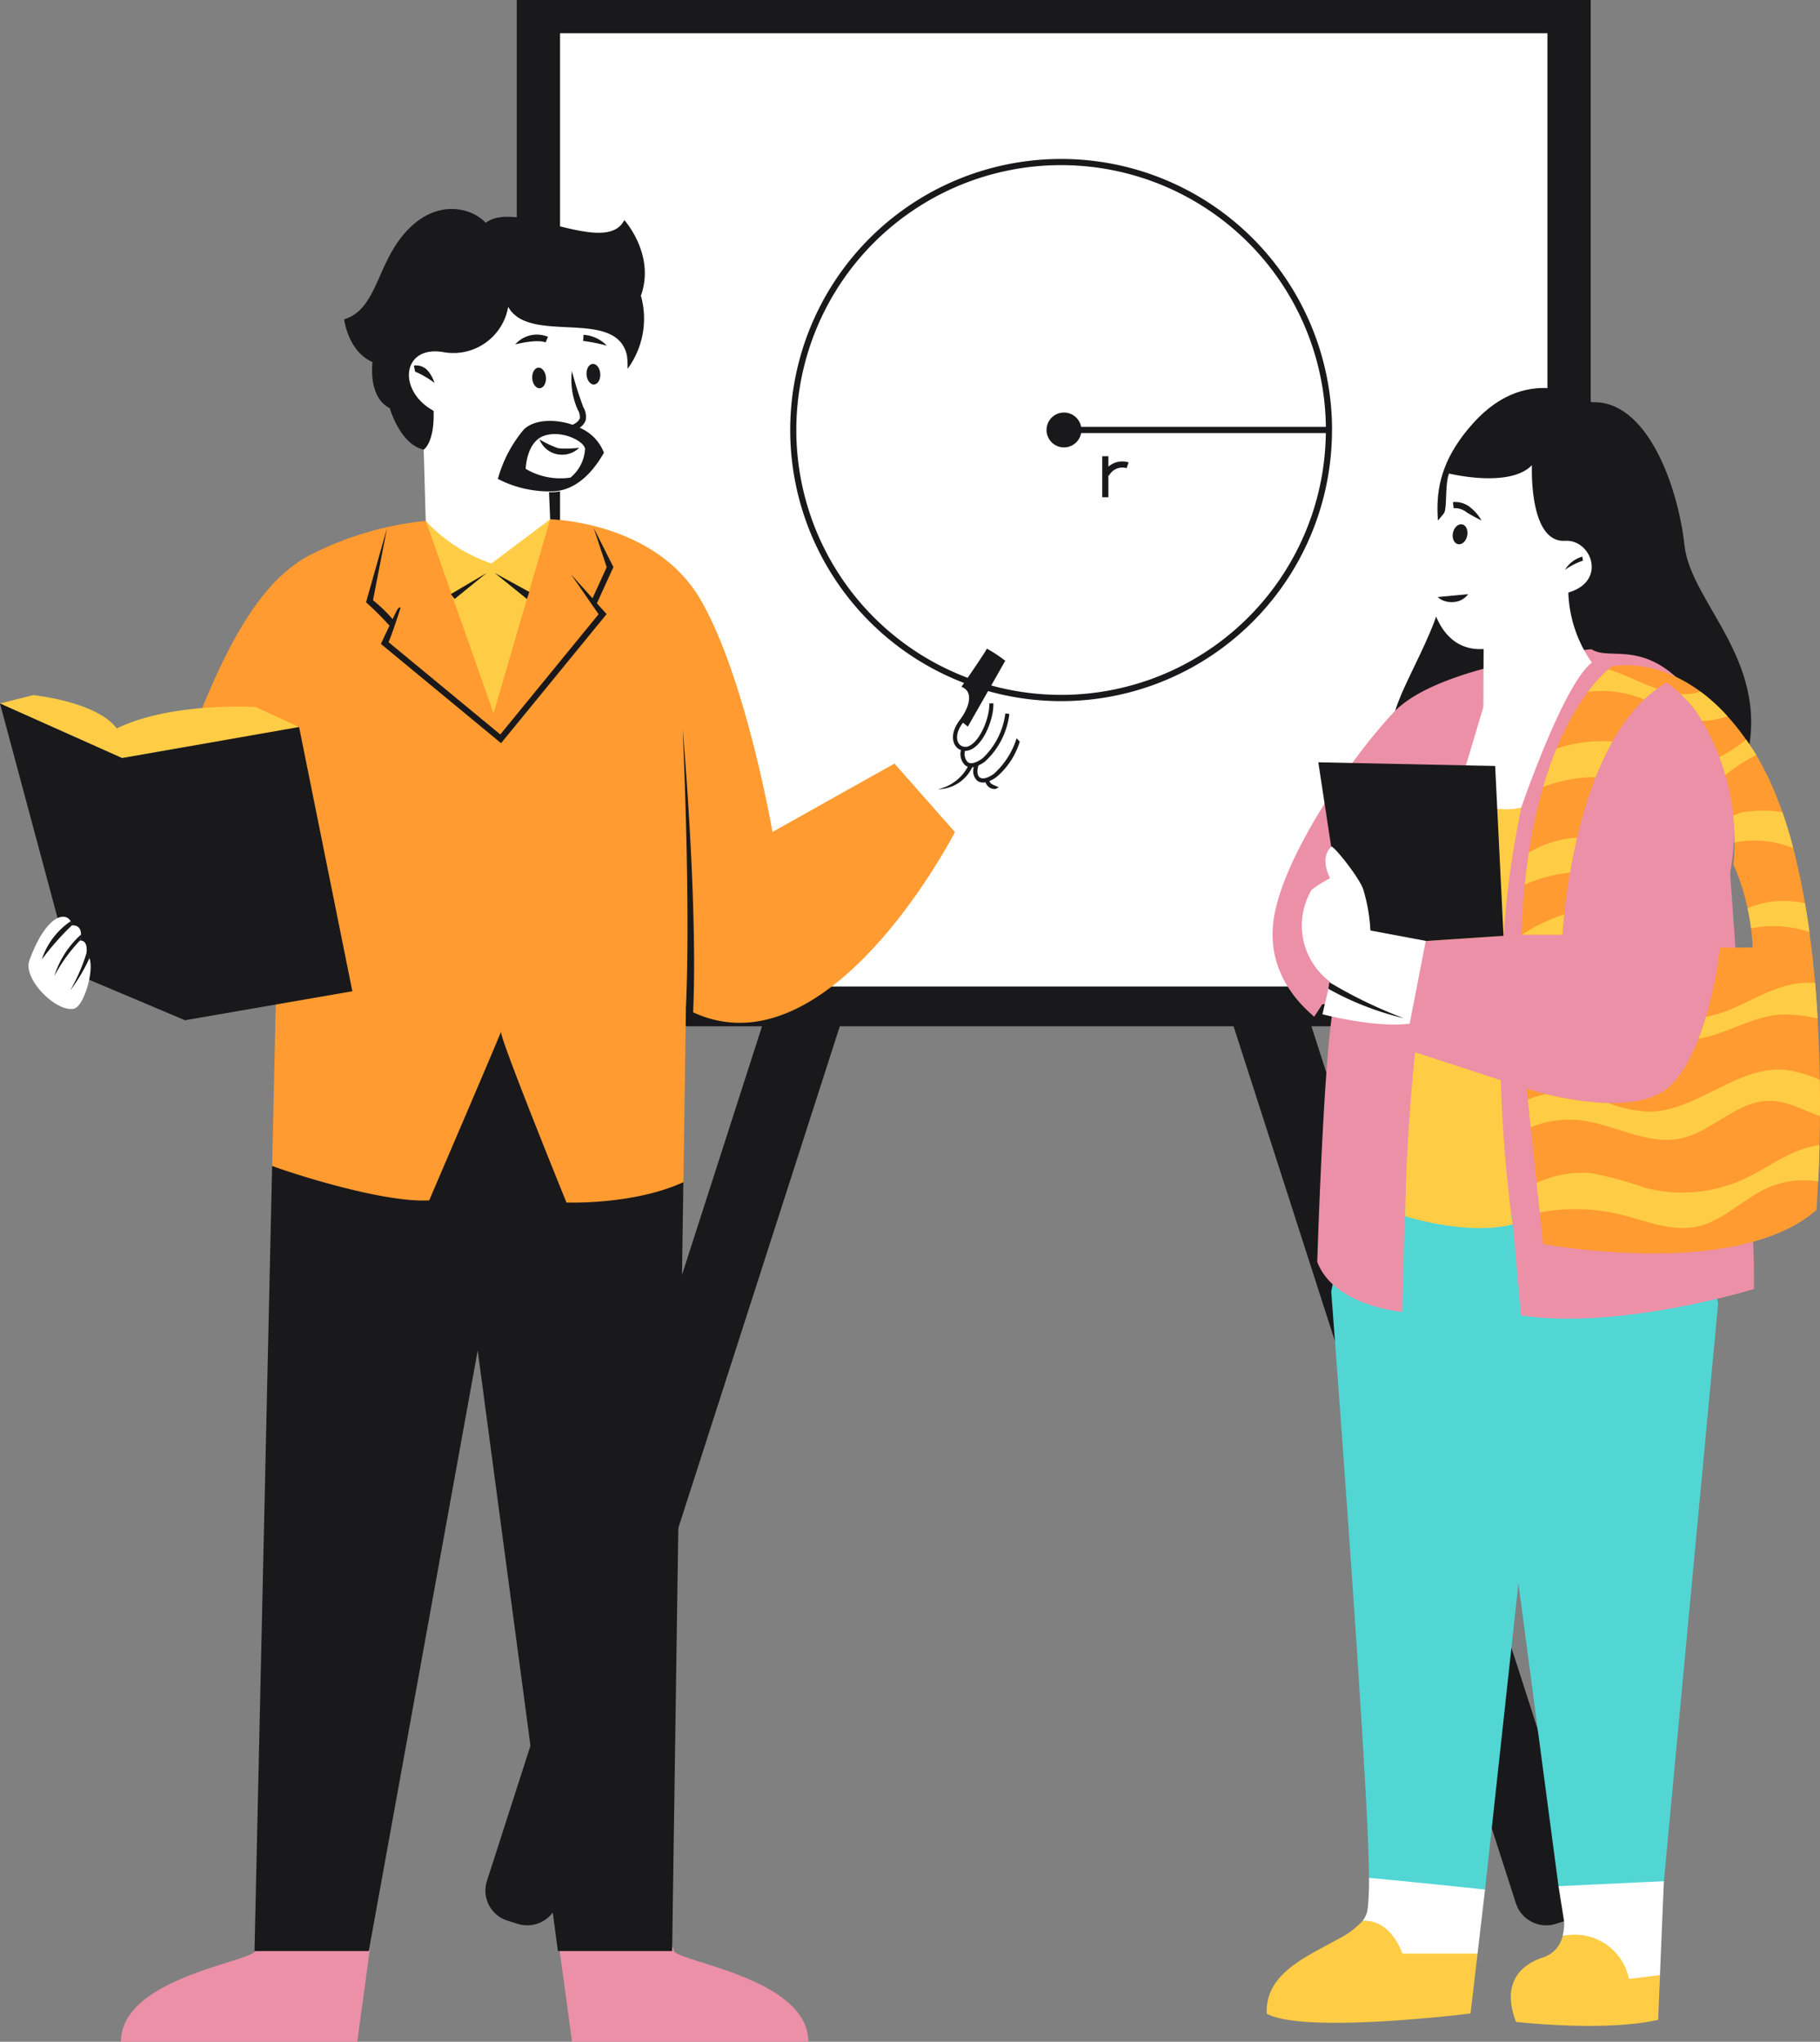 <svg id="image_left" xmlns="http://www.w3.org/2000/svg" xmlns:xlink="http://www.w3.org/1999/xlink" width="178.336" height="200" viewBox="0 0 178.336 200">
  <rect x="0" y="0" width="178.336" height="200" fill="#808080" stroke="none"/>
  <defs>
    <clipPath id="clip-path">
      <rect id="Rectangle_3" data-name="Rectangle 3" width="108.536" height="188.752" fill="none"/>
    </clipPath>
    <clipPath id="clip-path-2">
      <rect id="Rectangle_5" data-name="Rectangle 5" width="178.336" height="200" fill="none"/>
    </clipPath>
    <clipPath id="clip-path-3">
      <rect id="Rectangle_6" data-name="Rectangle 6" width="160.18" height="136.482" fill="none"/>
    </clipPath>
  </defs>
  <g id="Group_2" data-name="Group 2" transform="translate(47.373 0.001)">
    <g id="Group_1" data-name="Group 1" clip-path="url(#clip-path)">
      <path id="Path_1" data-name="Path 1" d="M195.1,100.527H167.733l26.959,83.733a3.08,3.08,0,0,1-2.022,3.875l-.982.311a3.123,3.123,0,0,1-3.915-2l-27.668-85.919H121.522L93.858,186.446a3.122,3.122,0,0,1-3.913,2l-.983-.311a3.08,3.08,0,0,1-2.022-3.875L113.9,100.527H89.868V0H195.1V100.527Z" transform="translate(-86.604 -0.001)" fill="#19191b"/>
    </g>
  </g>
  <rect id="Rectangle_4" data-name="Rectangle 4" width="96.75" height="93.376" transform="translate(54.878 3.256)" fill="#fff"/>
  <g id="Group_4" data-name="Group 4">
    <g id="Group_3" data-name="Group 3" clip-path="url(#clip-path-2)">
      <path id="Path_2" data-name="Path 2" d="M242.727,101.029c-.745-2.479,4.746-9.664,4.906-14.417s-2.748-9.328,2.9-15.6,11.625-2.038,11.625-2.038c5.4-.245,8.43,8.194,9.075,14.025s8.871,11.6,5.879,21.634" transform="translate(-106.173 -29.571)" fill="#19191b"/>
      <path id="Path_3" data-name="Path 3" d="M269.815,213.511,264.509,270l-3.293,2.338-7.032-1.85-3.929-29.664-3.268,29.985c-.974-.1-2.191,2.727-3.765,2.566-2.559-.264-5.7-3.536-7.609-3.7,0-9.043-3.7-57.442-3.7-57.442a26.089,26.089,0,0,1,6.7-13.055,10.57,10.57,0,0,1,5.342-3.164c2.975-.533,5.927.993,8.371,2.775a11.579,11.579,0,0,0,4.253,2.383c3.152.645,6.784-1.746,9.448.064,1.442.981,1.949,2.84,2.3,4.55.463,2.263,1.212,5.427,1.5,7.725" transform="translate(-101.47 -85.717)" fill="#51d6d4"/>
    </g>
  </g>
  <g id="Group_6" data-name="Group 6" transform="translate(11.83 63.518)">
    <g id="Group_5" data-name="Group 5" clip-path="url(#clip-path-3)">
      <path id="Path_4" data-name="Path 4" d="M164.964,115.4c1.928,1.237,5.472-1.294,10.193,4.808a23.743,23.743,0,0,1,3.388,17.132s2.565,35.136,2.332,40.728c0,0-13.141,4.044-22.827,2.58l-.86-9.7s-7.769-4.335-10.509-.8l-.269,10.158s-6.681-.546-8.321-4.9c0,0,.656-21.145,1.652-25.273l-1.157.041s-.873,1.354-.816,1.228-4.729-3.34-3.98-9.325,7.244-15.62,11.762-20.473,19.411-6.207,19.411-6.207M45.244,242.833l-1.22,8.965H20.868c0-6.341,13.194-7.864,13.194-8.965,1.512-1.456,3.949-2.325,5.9-1.577a5.751,5.751,0,0,0,1.741.579c.8.033,1.62-.469,2.379-.2m30.944,1.2c0,1.1,13.194,2.621,13.194,8.965H65.071l-1.22-8.965a5.07,5.07,0,0,1,4.54-2.41c1.6.211,3.041,1.234,4.649,1.222.605,0,1.992.578,1.992,1.188" transform="translate(-20.847 -115.32)" fill="#ec90a7"/>
    </g>
  </g>
  <g id="Group_8" data-name="Group 8">
    <g id="Group_7" data-name="Group 7" clip-path="url(#clip-path-2)">
      <path id="Path_5" data-name="Path 5" d="M107.325,121.064s-12.679,24.709-26.365,17.312l-.247,16.992a18.544,18.544,0,0,0-7.57,6.98s-11.1,2.844-10.937,2.275c.008-.02-1.774,3.2-1.782,3.213s-.269-3.189-.269-3.184c-.224.645-9.776-3.108-9.776-3.108-4.345.259-7.545-6.884-9.965-7.766l.473-21L31.42,114.636c4.7-13.469,8.514-18.37,12.516-20.6a31.936,31.936,0,0,1,11.53-3.443l12.191-.157s10.253.193,14.714,7.837,7.069,22.793,7.069,22.793l11.966-6.708Zm78.34-7.806c-6.512-10.393-14.185-8.369-14.185-8.369.06,0,.115.011.172.019-.352.248-8.09,5.907-8.839,26.216h4.036s.982-19.415,10.225-24.71a13.7,13.7,0,0,1,2.867,2.824,23.077,23.077,0,0,1,3.653,14.989,23.057,23.057,0,0,1,1.9,8.142s-3.2.056-3.2,0-1.053,9.952-4.9,13.568-14.049.269-14.049.269l1.606,15.214s18.887,3.576,26.784-3.32c0,.008,2.539-31.093-6.071-44.843" transform="translate(-13.748 -39.569)" fill="#ff9b30"/>
      <path id="Path_6" data-name="Path 6" d="M41.719,90.591l12.191-.157-5.546,19s-6.644-18.842-6.644-18.842m107.347,28.073s-2.908-4.137-6.356-1.01c0,0-1.353,5.548-2.659,14.065l7.273-.481a93.9,93.9,0,0,1,1.742-12.575m-2,26.72-8.406-2.739c-.509,4.99-.885,10.436-.974,16.059,0,0,6.108,1.951,10.52.8a135.348,135.348,0,0,1-1.141-14.118M11.441,110.923c-1.994-2.646-8.185-3.263-8.185-3.263L0,108.48l11.966,5.346,17.342-3.043-4.269-1.959s-8.227-.52-13.6,2.1M133.506,227.731a8.32,8.32,0,0,1-2.451,1.814c-.765.428-1.609.857-2.434,1.325-2.392,1.353-4.646,3.035-4.49,5.951,3.712,2.014,19.961-.024,19.961-.024l.688-5.867-5.271-3.7c.005,0-3.179.312-6,.5m19.608,1.491a1.772,1.772,0,0,1-.052.188,2.873,2.873,0,0,1-1.2,1.582,2.961,2.961,0,0,1-.669.316c-2.375.781-4.037,2.675-2.648,6.312,0,0,8.6,1.005,13.929-.2l.18-4.365-2.114-3.1c-1.266-4.6-6.027-.957-7.429-.728M173.243,127.94a10.045,10.045,0,0,0-2.006.592c.136.617.256,1.278.344,1.975a10.948,10.948,0,0,1,5.72.365c-.128-.949-.272-1.894-.438-2.833a9.857,9.857,0,0,0-3.619-.1m-6.472-17.753a7.806,7.806,0,0,0,2.494-.461,17.956,17.956,0,0,0-2.646-2.411c-.124.04-.249.076-.377.108a5.218,5.218,0,0,1-1.554.125,16.149,16.149,0,0,1,1.506,1.69q.3.482.577.949m-5.667-2.095a11.923,11.923,0,0,1,1.262-1.053c-1.591-.552-3.176-1.41-4.758-1.9a13.217,13.217,0,0,0-2.022,2.214,10.58,10.58,0,0,1,5.519.737m8.727,11.382a23.487,23.487,0,0,1,.12,2.627,10.05,10.05,0,0,1,5.763.553c-.316-1.214-.673-2.395-1.065-3.529a12.467,12.467,0,0,0-4,.032,6.245,6.245,0,0,0-.817.317m.957,35.635a14.536,14.536,0,0,1-9.564.828,36.009,36.009,0,0,0-5.383-1.465,10.913,10.913,0,0,0-5.274.969l.308,2.9a18.635,18.635,0,0,1,7.8.175c2.511.6,5.046,1.735,7.573,1.21,2.615-.544,4.55-2.74,6.993-3.817a8.8,8.8,0,0,1,4.914-.613c.047-.98.1-2.182.128-3.564a9.831,9.831,0,0,0-1.622.393c-2.082.7-3.873,2.07-5.875,2.98m-1.73-39.621a18.469,18.469,0,0,1,2.74-1.813c.1-.048.2-.084.3-.124-.061-.1-.116-.2-.177-.293-.272-.431-.549-.841-.821-1.233a15.229,15.229,0,0,1-2.627,1.714c.224.593.42,1.173.588,1.75M153.27,129.154c-.107.031-.22.055-.324.091a17.847,17.847,0,0,0-3.829,1.879h3.989c-.005,0,.035-.742.164-1.97m25.047,16.195a12.883,12.883,0,0,0-3.244-.969c-4.8-.557-8.883,4.2-13.713,4.077a13.29,13.29,0,0,1-3.768-.833,28.841,28.841,0,0,1-6.08-.877,8.63,8.63,0,0,0-1.806.529l.285,2.71a9.931,9.931,0,0,1,4.846-.684c3.336.384,6.528,2.466,9.815,1.786,3.12-.645,5.523-3.673,8.707-3.688,1.742-.008,3.32.9,4.966,1.5.012-1.118.012-2.307-.008-3.548M158,112.2a14.192,14.192,0,0,0-5.478.694,37.217,37.217,0,0,0-1.309,3.764,14.306,14.306,0,0,1,5.146-.961A29,29,0,0,1,158,112.2m-4.161,12.852c.184-1.07.413-2.231.7-3.433a10.585,10.585,0,0,0-4.73,1.463c-.152,1-.289,2.05-.4,3.155a13.4,13.4,0,0,1,4.425-1.185ZM175.562,136c-2.167.445-4.081,1.666-6.128,2.5a11.574,11.574,0,0,1-2.27.669c-.212.716-.453,1.442-.726,2.146a12.56,12.56,0,0,0,2.015-.533c2.047-.713,4.041-1.755,6.207-1.839a14.492,14.492,0,0,1,2.9.277c.18.028.364.06.544.088-.068-1.141-.147-2.3-.248-3.468a9.106,9.106,0,0,0-2.291.164" transform="translate(0 -39.569)" fill="#ffcd45"/>
      <path id="Path_7" data-name="Path 7" d="M257.882,81.014s-.337,7.63,3.257,7.409c2.55-.157,4.145,3.945.308,5.067a12.674,12.674,0,0,0,2.311,6.868c-2.759,2.03-6.92,14.189-6.92,14.189-2.811.709-6.356-1.009-6.356-1.009l2.64-8.835.024-5.683c-3.984.26-5.515-3.913-5.4-7.753,0,0-1.41-.237-1.438-1.27s2.655-3.813,2.964-4.3.073-2.824.489-3.866c0,0,5.923,1.463,8.117-.817" transform="translate(-107.772 -35.447)" fill="#fff"/>
      <path id="Path_8" data-name="Path 8" d="M41.518,59.968c-2.322-.516-3.324-4.06-3.324-4.06-2.174-1.086-1.69-4.517-1.69-4.517-2.424-1.061-2.78-4.19-2.78-4.19,3.3-1.013,3.156-5.574,6.228-8.763s6.431-2.026,7.641-.688c3.056-2.363,11.762,3.364,13.581-.268,0,0,3.064,3.375,1.625,7.408a8.281,8.281,0,0,1-1.3,7.153M49.1,116.965v.016c.008-.024.008-.032,0-.016m6.408,16.752s-6.577-16.167-6.413-16.74c-.224.645-7.04,16.525-7.04,16.525-4.346.259-12.972-2.484-15.391-3.365l-1.726,76.9H36.135l10.673-58.826,7.858,58.826H65.86l1.1-75.314c-4.91,2.251-11.445,1.99-11.445,1.99M7.076,111.194l11.05,4.666,16.4-2.84L29.307,87.137,11.966,90.18,0,84.835Zm140.248-3.6-.818-16.64-17.329-.36,1.262,8.275c.312.2-1.17,13.435,9.266,9.23Z" transform="translate(0 -15.923)" fill="#19191b"/>
      <path id="Path_9" data-name="Path 9" d="M56.083,74.244l-5.752,4.329a15.59,15.59,0,0,1-6.44-4.172l-.2-6.98s1.074-.665.969-3.8c-3.612-1.994-3.091-6.487,1.01-5.742a5.453,5.453,0,0,0,6.3-4.446c2.063,3.741,10.512.068,11.622,4.7.573,3.328-1.915,13.716-7.621,13.456ZM5.053,117.467c-.65,1.787,2.574,5.054,4.349,4.722,1.089-.208,2.323-4.681,1.233-5.378,0,0,.258-1.309-.613-1.309,0,0,.465-1.515-.773-1.483-.316-1.518-2.466-1.33-4.2,3.448m90.7-12.595c3.043.068,3.16-3.156,4.333-4.41,2.136-.516,3.04-3.312,1.731-4.746.232-1.08-.041-2.194-1.094-2.471,0,0-.556-1.105-1.554-.989-.517-1.393-2.163-1.521-2.784-1.521s-3.644,2.623-4.4,3.375a21.627,21.627,0,0,0-2.147,4.057m49.753,116.572h7.369l.371-3.176.364-3.1c-2.559-.268-8.294-.865-11.373-1.141a26.816,26.816,0,0,1-.109,2.839,3.291,3.291,0,0,1-.124.645,2.382,2.382,0,0,1-.4.726c2.819-.189,3.9,3.2,3.9,3.2m15.855-2.912a4.508,4.508,0,0,1-.156,1.2,5.416,5.416,0,0,1,6.508,4.2l3.036-.372.184-4.414.2-4.785-10.324.488.544,3.424s.008.092.008.253m-15.138-88.165,1.578-8.11-5.423-1.017a16.959,16.959,0,0,0-.729-4.112c-.569-1.371-2.967-4.3-3.115-4.1s-1.117,1-.112,3.1a11.69,11.69,0,0,0-1.807,1.129,6.879,6.879,0,0,0,1.807,9.011l-.745,3.179s5.2,1.362,8.547.922" transform="translate(-2.174 -23.378)" fill="#fff"/>
      <path id="Path_10" data-name="Path 10" d="M61.981,48.717c.04.556-.228,1.024-.6,1.053s-.7-.4-.74-.957.228-1.025.6-1.053.7.4.741.957m-6.063-.589c-.369.024-.641.5-.6,1.053s.372.985.74.958.642-.5.6-1.053-.373-.981-.741-.957m4,7.845a9.97,9.97,0,0,1-2.042.048,10.039,10.039,0,0,1-1.85-.868,2.364,2.364,0,0,0,2.207,1.5,2.381,2.381,0,0,0,1.686-.682m-2.956,4.274a10.931,10.931,0,0,1-5.013-1.222,12.784,12.784,0,0,1,2.507-4.8c.949-1.006,3.02-1.125,4.822-.5.052-.028.1-.06.152-.088a1.2,1.2,0,0,0,.548-.533,1.341,1.341,0,0,0-.188-.83l-.032-.068a7.183,7.183,0,0,1-.553-3.748,33.521,33.521,0,0,0,1.106,3.508l.028.068a1.789,1.789,0,0,1,.213,1.246,1.425,1.425,0,0,1-.593.729,4.372,4.372,0,0,1,2.383,2.45c-1.266,2.227-3.056,3.889-5.379,3.781m-2.286-2.2a6.677,6.677,0,0,0,4.389.854,3.932,3.932,0,0,0,1.426-2.827c-.152-.813-2.435-1.891-4.1-1.235s-1.714,3.208-1.714,3.208m15.688,52.963.708.408c.5-10.621-1-27.729-1.021-27.9,0,0,.813,16.907.313,27.488m-60.121-8.278a2.106,2.106,0,0,0-.145-.376,7.259,7.259,0,0,0-2.816,3.677c-.024.055-.044.1-.052.112a26.324,26.324,0,0,1,3.012-3.412m.781,1.494a2.306,2.306,0,0,0,.071-.553,9.148,9.148,0,0,0-2.607,4.049,15.843,15.843,0,0,1,2.536-3.5m.6,1.314a17.942,17.942,0,0,1-1.585,3.608,16.459,16.459,0,0,0,1.894-3.184.707.707,0,0,0-.309-.425M63.271,67.66l-1.619,3.549.953,1.057L52.264,84.908,40.487,75.184l.841-1.785a28.591,28.591,0,0,0-2.163-2.171l-.131-.125,2.046-7.228-1.366,7.037a14.585,14.585,0,0,1,1.922,1.845c.552-1.169.581-1.165.785-1.121,0,0-.857,2.675-1.186,3.376l10.953,9.043,9.633-11.778-2.708-3.909,2.111,2.347,1.389-3.047-1.277-3.849Zm-12.416.573-3.511,2.074.368.478Zm4.173,1.858-3.385-1.854,3.157,2.55Zm89.978.965a2.3,2.3,0,0,0,.577.028,1.882,1.882,0,0,0,1.437-.769l-2.979.281a1.863,1.863,0,0,0,.965.461m2.223-9.255a2.4,2.4,0,0,0-1.694-.509l.068.6a1.841,1.841,0,0,1,1.27.4,15.12,15.12,0,0,0,1.465.8,4.43,4.43,0,0,0-1.109-1.281m-.3,2.782c.112-.532-.1-1.032-.489-1.113s-.789.285-.9.818.1,1.033.489,1.114.785-.281.9-.818m-13.6,44.378a28.844,28.844,0,0,0,7.393,2.879,45.286,45.286,0,0,1-7.3-3.528Zm.353-54.73a26.539,26.539,0,0,1-33.7,25.563L98,83.286l-.476-.384c-.75.985-.661,1.755-.361,2.106a.811.811,0,0,0,1.045.128c1.078-.572,1.951-2.86,1.894-4.121l.4-.016c.06,1.377-.837,3.816-2.106,4.49a1.421,1.421,0,0,1-.674.175h0A1.144,1.144,0,0,0,98,86.771c.3.212.809.08,1.434-.372a7.242,7.242,0,0,0,2.235-4.386s.4-.036.392.092a7.536,7.536,0,0,1-2.39,4.613,4.018,4.018,0,0,1-.633.377c-.164.529-.12.981.124,1.165.272.209.773.084,1.377-.337a7.823,7.823,0,0,0,2.239-3.492l.312.324a7.345,7.345,0,0,1-2.322,3.5,3.507,3.507,0,0,1-.653.364.575.575,0,0,0,.261.316c.156.081.668.293.668.293-.175.056-.251.169-.4.169a.981.981,0,0,1-.453-.105,1.01,1.01,0,0,1-.461-.552,1.376,1.376,0,0,1-.24.024.946.946,0,0,1-.569-.177,1.3,1.3,0,0,1-.332-1.337,1.121,1.121,0,0,1-.16.02A3.777,3.777,0,0,1,95.1,89.422h-.032A4.392,4.392,0,0,0,98,87.215a1.169,1.169,0,0,1-.233-.117,1.514,1.514,0,0,1-.44-1.51,1.085,1.085,0,0,1-.469-.325c-.4-.471-.548-1.437.353-2.618,1.073-1.434,1.293-2.844.16-3.257,0,0,.1-.147.26-.376a26.546,26.546,0,1,1,36.057-24.782m-.609.3H109.1a1.707,1.707,0,1,1,0-.6h23.982a25.945,25.945,0,1,0-35.1,24.578c.737-1.074,1.878-2.755,1.875-2.86a12.719,12.719,0,0,1,1.81,1.19l-1.374,2.419a25.937,25.937,0,0,0,32.785-24.725m-21.306,3.291V56.8h-.6v4.017h.6V58.661l.065.032a1.48,1.48,0,0,1,1.726-.721l.188-.569a2.071,2.071,0,0,0-1.978.42M56.622,45.657l.24-.553a2.828,2.828,0,0,0-3.212.745s2.131-.557,2.971-.192m3.72-.749-.032.6a17.987,17.987,0,0,1,2.318.461,3.464,3.464,0,0,0-2.286-1.061M45.737,49.622a3.438,3.438,0,0,0-.637-1.177,1.511,1.511,0,0,0-1.377-.521l.116.589a8.987,8.987,0,0,1,1.9,1.109m112.47,17.013a2.943,2.943,0,0,0-1.7,1.293,6.878,6.878,0,0,1,1.766-.9Z" transform="translate(-3.165 -12.112)" fill="#19191b"/>
    </g>
  </g>
</svg>
